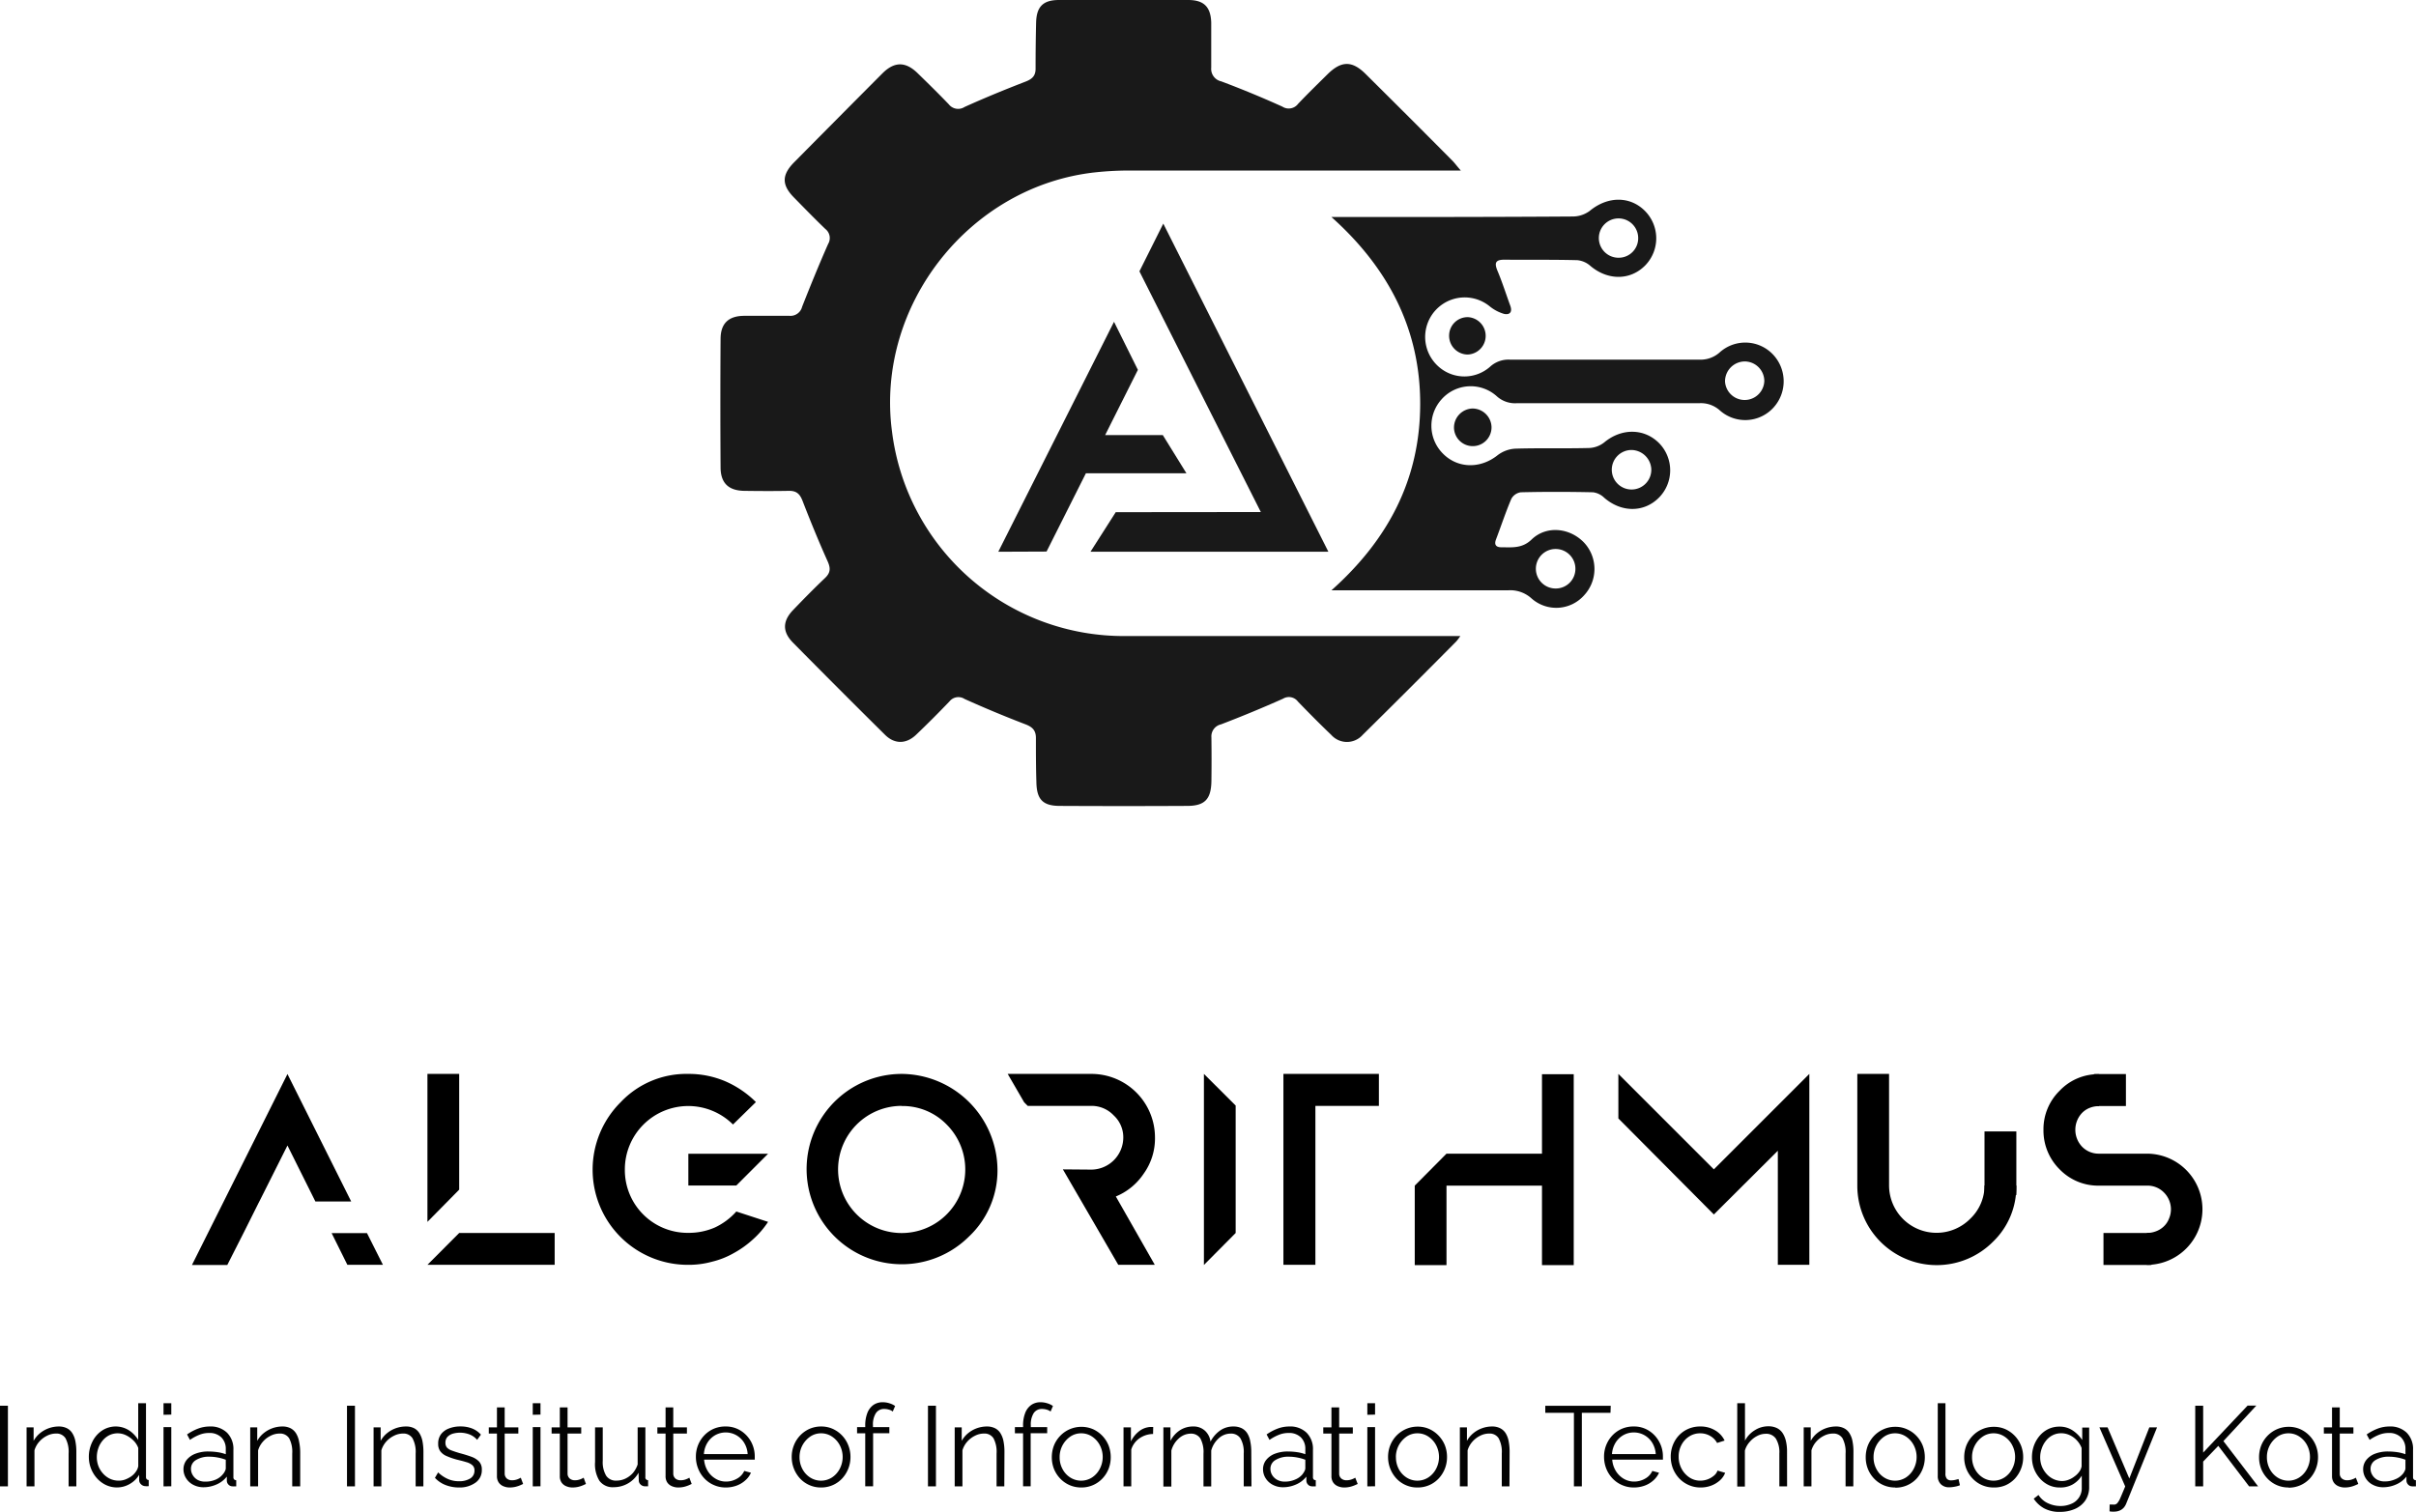 <svg xmlns="http://www.w3.org/2000/svg" viewBox="0 0 506.05 316.74"><g id="Layer_2" data-name="Layer 2"><g id="Layer_1-2" data-name="Layer 1"><path d="M56.43,251.73l-3.3,6.6-3.4,6.7h-7.4l20-40,13.35,26.7h-7.5L62.33,240l-5.9,11.75ZM79,258.38,82.33,265H74.88l-3.3-6.65H79Z" transform="translate(-2.12)"/><path d="M98.3,258.33h20V265H91.65ZM91.65,225H98.3v24.25L91.65,256V225Z" transform="translate(-2.12)"/><path d="M151.85,257.18a13.94,13.94,0,0,0,4.5-3.35L163,256a18.71,18.71,0,0,1-3.2,3.7,20.37,20.37,0,0,1-4,2.85,17.29,17.29,0,0,1-4.55,1.8,18.29,18.29,0,0,1-5,.65,19.94,19.94,0,0,1-14.1-34.1,18.92,18.92,0,0,1,14.1-5.9,19.57,19.57,0,0,1,7.8,1.55,20.74,20.74,0,0,1,6.4,4.35l-4.8,4.7A13.28,13.28,0,0,0,133,245a13.15,13.15,0,0,0,13.3,13.3A13.61,13.61,0,0,0,151.85,257.18Zm-5.55-8.8v-6.65H163l-6.65,6.65Z" transform="translate(-2.12)"/><path d="M191,225a20.23,20.23,0,0,1,20.05,20,19,19,0,0,1-6,14.1A19.94,19.94,0,1,1,191,225Zm0,6.7a13.32,13.32,0,1,0,9.4,3.9A12.84,12.84,0,0,0,191,231.73Z" transform="translate(-2.12)"/><path d="M241.69,245.88a12.9,12.9,0,0,1-5.85,4.8L244,265h-7.65l-11.6-20,6,.05a6.74,6.74,0,0,0,6.65-6.7,6.21,6.21,0,0,0-2-4.65,6.35,6.35,0,0,0-4.65-2H217.39l-.75-.75L213.19,225h17.55a13.32,13.32,0,0,1,13.3,13.3A12.64,12.64,0,0,1,241.69,245.88Z" transform="translate(-2.12)"/><path d="M260.94,231.63v26.7l-6.65,6.7h0V225Z" transform="translate(-2.12)"/><path d="M270.94,225h20v6.7h-13.3V265h-6.7V225Z" transform="translate(-2.12)"/><path d="M341.1,234.33V225l20,20,20-20v40h-6.6v-23.9l-13.4,13.35Z" transform="translate(-2.12)"/><path d="M417.8,248.38h6.65a15.93,15.93,0,0,1-4.9,11.8,16.63,16.63,0,0,1-28.4-11.8V225h6.65v23.35a9.94,9.94,0,0,0,17,7A9.65,9.65,0,0,0,417.8,248.38Z" transform="translate(-2.12)"/><path d="M451.79,248.41h-10a11.24,11.24,0,0,1-8.25-3.4,11.44,11.44,0,0,1-3.4-8.3,11.29,11.29,0,0,1,3.4-8.2,11.1,11.1,0,0,1,8.25-3.45v6.7a5,5,0,0,0-1.95.35,4.56,4.56,0,0,0-1.65,1.1,5.14,5.14,0,0,0,0,7,4.83,4.83,0,0,0,3.6,1.5h10a11.65,11.65,0,1,1,0,23.3v-6.7a5,5,0,0,0,1.95-.35,4.67,4.67,0,0,0,1.65-1.05,4.46,4.46,0,0,0,1.05-1.6,5,5,0,0,0,.4-2,5,5,0,0,0-1.5-3.5A4.8,4.8,0,0,0,451.79,248.41Z" transform="translate(-2.12)"/><path d="M325.1,225.06h6.65v40H325.1V248.41h-20v16.65h-6.65V248.41l6.65-6.7h20Z" transform="translate(-2.12)"/><path d="M266.21,107.28c-8.53-16.91-17-33.66-25.43-50.43l5-10c11.56,23,23.05,45.81,34.58,68.75H230.53c1.79-2.8,3.53-5.52,5.29-8.29Z" transform="translate(-2.12)" style="opacity:0.9"/><path d="M211.22,115.6c8.09-16.09,16.13-32.07,24.24-48.18l5,10.07-6.86,13.67h12.08l4.95,8H229.57l-8.24,16.4Z" transform="translate(-2.12)" style="opacity:0.9"/><path d="M308,133.26h-3.13l-67,0a48.89,48.89,0,0,1-48.92-42.9C185.48,64,205.22,38.87,231.72,36.09a66.49,66.49,0,0,1,6.91-.36q33.08,0,66.15,0h3.32c-.88-1-1.31-1.61-1.81-2.11q-9-9.07-18.12-18.11c-2.83-2.82-5.08-2.8-7.94,0-2.09,2.07-4.2,4.12-6.22,6.25a2.45,2.45,0,0,1-3.29.58q-6.3-2.85-12.79-5.29a2.68,2.68,0,0,1-2.11-2.87c0-3.15,0-6.31,0-9.45C255.72,1.47,254.31,0,251,0q-13.53,0-27.08,0c-3.34,0-4.7,1.42-4.78,4.75s-.11,6.44-.11,9.66c0,1.49-.73,2.16-2.1,2.69-4.3,1.66-8.57,3.41-12.77,5.31a2.48,2.48,0,0,1-3.31-.56c-2.13-2.22-4.33-4.38-6.54-6.53-2.51-2.44-4.82-2.45-7.31,0Q177.7,24.66,168.46,34c-2.64,2.67-2.62,4.78,0,7.42,2.16,2.21,4.31,4.41,6.53,6.55a2.41,2.41,0,0,1,.59,3.14c-1.92,4.34-3.71,8.75-5.45,13.16a2.51,2.51,0,0,1-2.63,1.9q-4.72,0-9.45,0c-3.33,0-5,1.59-5,4.86q-.09,13.44,0,26.88c0,3.3,1.67,4.88,4.95,4.93s6.3.06,9.45,0c1.51,0,2.2.67,2.73,2,1.67,4.3,3.41,8.58,5.3,12.78.65,1.46.59,2.4-.57,3.5-2.28,2.16-4.49,4.42-6.67,6.69s-2.31,4.51-.05,6.81q9.59,9.72,19.29,19.32c2,2,4.44,2,6.53,0,2.38-2.27,4.71-4.6,7-7a2.38,2.38,0,0,1,3.14-.5q6.3,2.84,12.77,5.32c1.47.56,2.18,1.29,2.18,2.85,0,3.08,0,6.16.1,9.24.06,3.65,1.35,5,4.92,5q13.32.07,26.66,0c3.69,0,5-1.4,5.08-5.13q.06-4.62,0-9.24a2.57,2.57,0,0,1,2-2.71q6.56-2.51,13-5.38a2.36,2.36,0,0,1,3.11.59c2.29,2.37,4.6,4.71,7,7a4.39,4.39,0,0,0,6.56,0c6.58-6.49,13.09-13,19.62-19.59A12.26,12.26,0,0,0,308,133.26Z" transform="translate(-2.12)" style="fill:#191919"/><path d="M283.4,45.47c16,0,32.05,0,48.08-.11a6,6,0,0,0,3.59-1.15c3.77-3.15,8.56-3.2,11.72.11a8.14,8.14,0,0,1,0,11.22c-3.13,3.25-7.88,3.27-11.54.18a4.83,4.83,0,0,0-2.74-1.21c-5.11-.13-10.22-.06-15.33-.1-1.9,0-2.06.75-1.39,2.35,1,2.38,1.78,4.86,2.67,7.29.5,1.35-.14,2-1.36,1.7a8.66,8.66,0,0,1-3-1.61,8.28,8.28,0,0,0-11.11,12.24,8.13,8.13,0,0,0,11.21.48,5.68,5.68,0,0,1,4.15-1.51c13.23,0,26.46,0,39.69,0a6,6,0,0,0,4.33-1.56,8,8,0,0,1,11.19.56,8.18,8.18,0,0,1,0,11.08,8,8,0,0,1-11.18.58A5.91,5.91,0,0,0,358,84.48c-12.74,0-25.48,0-38.22,0A5.68,5.68,0,0,1,315.61,83a8.16,8.16,0,0,0-11.52.64,8.26,8.26,0,0,0,.13,11.26c3.11,3.28,7.93,3.39,11.59.47A6.71,6.71,0,0,1,319.52,94c5.17-.16,10.36,0,15.53-.14a5.48,5.48,0,0,0,3.14-1.21c3.63-3,8.45-2.94,11.56.32a8.14,8.14,0,0,1-.08,11.22c-3.15,3.24-7.91,3.24-11.54.09a4.11,4.11,0,0,0-2.33-1.14c-5-.11-10.08-.12-15.12,0a2.68,2.68,0,0,0-2,1.38c-1.18,2.76-2.12,5.63-3.19,8.44-.4,1-.17,1.67,1,1.7,2.27,0,4.42.31,6.42-1.61,3.09-3,8-2.5,11,.63a8.1,8.1,0,0,1,0,11.06,7.8,7.8,0,0,1-11,.64,6.63,6.63,0,0,0-4.93-1.7c-11.48,0-23,0-34.44,0H281c11.86-10.58,18.56-23.24,18.59-39S292.85,56.07,281,45.47ZM348,98.34a4.22,4.22,0,0,0-4.21-4.06A4.14,4.14,0,1,0,348,98.34Zm-15.9,20.85A4.14,4.14,0,1,0,328,123.3,4.11,4.11,0,0,0,332.1,119.19Zm13.15-69.38A4.12,4.12,0,1,0,341.19,54,4.08,4.08,0,0,0,345.25,49.81Zm18.19,30.12a4.12,4.12,0,0,0,8.23-.1,4.12,4.12,0,0,0-4.16-4.1A4.17,4.17,0,0,0,363.44,79.93Z" transform="translate(-2.12)" style="fill:#191919"/><path d="M310.53,85.59a4,4,0,0,1,4,3.82,3.93,3.93,0,0,1-7.86.26A4,4,0,0,1,310.53,85.59Z" transform="translate(-2.12)" style="opacity:0.9"/><path d="M309.62,66.45a3.92,3.92,0,0,1-.08,7.83,3.93,3.93,0,0,1-3.89-4.07A3.87,3.87,0,0,1,309.62,66.45Z" transform="translate(-2.12)" style="opacity:0.9"/><rect x="415.67" y="237.05" width="6.67" height="13.33"/><rect x="438.59" y="225.03" width="6.7" height="6.7"/><rect x="440.59" y="258.33" width="10.05" height="6.7"/><path d="M2.12,311.41V294.52H3.78v16.89Z" transform="translate(-2.12)" style="fill:#030303"/><path d="M18.11,311.41H16.49v-6.88a6.06,6.06,0,0,0-.64-3.18,2.22,2.22,0,0,0-2-1,4.14,4.14,0,0,0-1.88.46,5.19,5.19,0,0,0-1.63,1.25,4.69,4.69,0,0,0-1,1.81v7.54H7.69V299.06H9.16v2.82a5.67,5.67,0,0,1,1.31-1.58,6.24,6.24,0,0,1,3.95-1.43,3.73,3.73,0,0,1,1.74.38,2.82,2.82,0,0,1,1.14,1.08,4.9,4.9,0,0,1,.62,1.68,11.24,11.24,0,0,1,.19,2.19Z" transform="translate(-2.12)" style="fill:#030303"/><path d="M20.73,305.29a7,7,0,0,1,.73-3.21,5.92,5.92,0,0,1,2-2.33,5.2,5.2,0,0,1,5.7-.06,6.23,6.23,0,0,1,1.91,2V294H32.7v15.42a.73.73,0,0,0,.14.49.68.68,0,0,0,.43.18v1.28a3,3,0,0,1-.74,0,1.3,1.3,0,0,1-.88-.4,1.18,1.18,0,0,1-.38-.84V309a5.45,5.45,0,0,1-2,1.93,5.28,5.28,0,0,1-2.61.71,5.35,5.35,0,0,1-2.37-.52,6,6,0,0,1-1.88-1.42,6.7,6.7,0,0,1-1.68-4.42Zm10.35,1.89v-3.81a4.21,4.21,0,0,0-1-1.55,5.69,5.69,0,0,0-1.56-1.11,4,4,0,0,0-1.72-.41,4,4,0,0,0-1.81.41,4.33,4.33,0,0,0-1.39,1.13,4.92,4.92,0,0,0-.89,1.6,5.57,5.57,0,0,0-.31,1.85,5.23,5.23,0,0,0,.34,1.89,5,5,0,0,0,1,1.59,4.66,4.66,0,0,0,1.47,1.08,4.37,4.37,0,0,0,1.81.37A3.83,3.83,0,0,0,28.3,310a5.86,5.86,0,0,0,1.27-.65,3.93,3.93,0,0,0,1-1A2.71,2.71,0,0,0,31.08,307.18Z" transform="translate(-2.12)" style="fill:#030303"/><path d="M36.37,296.42V294H38v2.38Zm0,15V299H38v12.4Z" transform="translate(-2.12)" style="fill:#030303"/><path d="M40.55,307.87a3.15,3.15,0,0,1,.67-2,4.33,4.33,0,0,1,1.85-1.3,7.35,7.35,0,0,1,2.72-.46,13.78,13.78,0,0,1,1.88.14,8.86,8.86,0,0,1,1.74.43v-1.05a3.34,3.34,0,0,0-.93-2.48,3.51,3.51,0,0,0-2.57-.92,5.33,5.33,0,0,0-2,.37,9.31,9.31,0,0,0-2,1.08l-.61-1.14a10.32,10.32,0,0,1,2.38-1.25,6.94,6.94,0,0,1,2.38-.42,4.93,4.93,0,0,1,3.61,1.3,4.81,4.81,0,0,1,1.34,3.6v5.7a.66.66,0,0,0,.14.48.69.69,0,0,0,.45.18v1.28l-.45,0a.69.69,0,0,1-.29,0,1.16,1.16,0,0,1-.9-.38,1.21,1.21,0,0,1-.33-.76l0-.9a5.5,5.5,0,0,1-2.16,1.65,6.72,6.72,0,0,1-2.72.58,4.52,4.52,0,0,1-2.15-.51,3.83,3.83,0,0,1-1.5-1.37A3.5,3.5,0,0,1,40.55,307.87Zm8.31.94a2.68,2.68,0,0,0,.4-.64,1.23,1.23,0,0,0,.15-.54v-1.79a9.49,9.49,0,0,0-1.68-.47A9.35,9.35,0,0,0,46,305.2a5.13,5.13,0,0,0-2.81.69,2.1,2.1,0,0,0-1.07,1.86,2.49,2.49,0,0,0,.36,1.29,2.72,2.72,0,0,0,1,1,3.2,3.2,0,0,0,1.61.38A5.28,5.28,0,0,0,47.3,310,3.9,3.9,0,0,0,48.86,308.81Z" transform="translate(-2.12)" style="fill:#030303"/><path d="M65,311.41H63.33v-6.88a6.06,6.06,0,0,0-.64-3.18,2.23,2.23,0,0,0-2-1,4.11,4.11,0,0,0-1.88.46,5.08,5.08,0,0,0-1.63,1.25,4.85,4.85,0,0,0-1,1.81v7.54H54.53V299.06H56v2.82a5.5,5.5,0,0,1,1.31-1.58,6.24,6.24,0,0,1,3.95-1.43,3.73,3.73,0,0,1,1.74.38,3,3,0,0,1,1.14,1.08,4.9,4.9,0,0,1,.62,1.68A11.24,11.24,0,0,1,65,304.2Z" transform="translate(-2.12)" style="fill:#030303"/><path d="M74.8,311.41V294.52h1.67v16.89Z" transform="translate(-2.12)" style="fill:#030303"/><path d="M90.8,311.41H89.18v-6.88a6,6,0,0,0-.65-3.18,2.21,2.21,0,0,0-2-1,4.17,4.17,0,0,0-1.88.46A5.19,5.19,0,0,0,83,302.06a4.83,4.83,0,0,0-1,1.81v7.54H80.37V299.06h1.48v2.82a5.5,5.5,0,0,1,1.31-1.58,6.24,6.24,0,0,1,4-1.43,3.66,3.66,0,0,1,1.73.38A2.91,2.91,0,0,1,90,300.33a5.11,5.11,0,0,1,.62,1.68,12.07,12.07,0,0,1,.19,2.19Z" transform="translate(-2.12)" style="fill:#030303"/><path d="M98.32,311.65a7.78,7.78,0,0,1-2.84-.5,6,6,0,0,1-2.26-1.52l.67-1.14A7.08,7.08,0,0,0,96,309.9a5.63,5.63,0,0,0,2.24.44,4.36,4.36,0,0,0,2.36-.57,1.87,1.87,0,0,0,.9-1.67,1.39,1.39,0,0,0-.44-1.12,3.23,3.23,0,0,0-1.26-.64c-.54-.17-1.2-.34-2-.53a15,15,0,0,1-2.15-.75,3.18,3.18,0,0,1-1.31-1,2.59,2.59,0,0,1-.44-1.58,3.23,3.23,0,0,1,.6-2,3.72,3.72,0,0,1,1.67-1.2,6.41,6.41,0,0,1,2.37-.42,6.59,6.59,0,0,1,2.52.45,4.81,4.81,0,0,1,1.79,1.27l-.79,1.09a4.11,4.11,0,0,0-1.58-1.13,5.61,5.61,0,0,0-3.49-.17,2.59,2.59,0,0,0-1.13.66,1.78,1.78,0,0,0-.44,1.27,1.5,1.5,0,0,0,.33,1,2.59,2.59,0,0,0,1,.61c.45.17,1,.35,1.64.54.94.25,1.76.5,2.46.76a4.16,4.16,0,0,1,1.61,1,2.41,2.41,0,0,1,.58,1.73,3.16,3.16,0,0,1-1.31,2.69A5.66,5.66,0,0,1,98.32,311.65Z" transform="translate(-2.12)" style="fill:#030303"/><path d="M111.69,310.91l-.59.27a6.57,6.57,0,0,1-1,.33,5.35,5.35,0,0,1-1.24.14,3.27,3.27,0,0,1-1.29-.26,2.18,2.18,0,0,1-1-.8,2.34,2.34,0,0,1-.36-1.33v-8.91h-1.71v-1.29h1.71v-4.19h1.62v4.19h2.86v1.29h-2.86v8.46a1.36,1.36,0,0,0,.49,1,1.65,1.65,0,0,0,1,.33,3.19,3.19,0,0,0,1.22-.22,4,4,0,0,0,.66-.32Z" transform="translate(-2.12)" style="fill:#030303"/><path d="M113.71,296.42V294h1.62v2.38Zm0,15V299h1.62v12.4Z" transform="translate(-2.12)" style="fill:#030303"/><path d="M124.85,310.91l-.59.27a6.57,6.57,0,0,1-1,.33,5.35,5.35,0,0,1-1.24.14,3.27,3.27,0,0,1-1.29-.26,2.18,2.18,0,0,1-1-.8,2.33,2.33,0,0,1-.35-1.33v-8.91h-1.72v-1.29h1.72v-4.19H121v4.19h2.86v1.29H121v8.46a1.36,1.36,0,0,0,.49,1,1.65,1.65,0,0,0,1,.33,3.19,3.19,0,0,0,1.22-.22,4,4,0,0,0,.66-.32Z" transform="translate(-2.12)" style="fill:#030303"/><path d="M126.76,306.32v-7.26h1.61v7a5.55,5.55,0,0,0,.73,3.15,2.43,2.43,0,0,0,2.15,1,4.3,4.3,0,0,0,1.85-.41,5,5,0,0,0,1.58-1.18,5.35,5.35,0,0,0,1-1.79v-7.78h1.62v10.41a.56.56,0,0,0,.57.66v1.28l-.45,0h-.31a1.33,1.33,0,0,1-.82-.38,1.14,1.14,0,0,1-.37-.8l-.05-1.66a5.89,5.89,0,0,1-2.2,2.23,6,6,0,0,1-3,.8,3.43,3.43,0,0,1-3-1.35A6.62,6.62,0,0,1,126.76,306.32Z" transform="translate(-2.12)" style="fill:#030303"/><path d="M147,310.91l-.59.27a6.57,6.57,0,0,1-1,.33,5.35,5.35,0,0,1-1.24.14,3.27,3.27,0,0,1-1.29-.26,2.18,2.18,0,0,1-1-.8,2.33,2.33,0,0,1-.35-1.33v-8.91h-1.72v-1.29h1.72v-4.19h1.61v4.19H146v1.29h-2.86v8.46a1.36,1.36,0,0,0,.49,1,1.65,1.65,0,0,0,1,.33,3.19,3.19,0,0,0,1.22-.22,4,4,0,0,0,.66-.32Z" transform="translate(-2.12)" style="fill:#030303"/><path d="M154.13,311.65a6,6,0,0,1-2.48-.51,5.9,5.9,0,0,1-2-1.4,6.34,6.34,0,0,1-1.3-2.05,6.61,6.61,0,0,1-.47-2.49,6.42,6.42,0,0,1,.8-3.16,6.25,6.25,0,0,1,2.2-2.31,6,6,0,0,1,3.19-.86,5.76,5.76,0,0,1,3.2.88,6.27,6.27,0,0,1,2.16,2.3,6.43,6.43,0,0,1,.78,3.13v.37a1.65,1.65,0,0,1,0,.27H149.6a5.38,5.38,0,0,0,.75,2.36,4.77,4.77,0,0,0,1.65,1.63,4.2,4.2,0,0,0,2.2.6,4.54,4.54,0,0,0,2.29-.61,3.48,3.48,0,0,0,1.52-1.62l1.4.38a4.43,4.43,0,0,1-1.17,1.59,5.52,5.52,0,0,1-1.84,1.11A6.52,6.52,0,0,1,154.13,311.65Zm-4.57-7h9.16a5,5,0,0,0-.73-2.36,4.52,4.52,0,0,0-6.08-1.59,4.62,4.62,0,0,0-1.63,1.6A5.07,5.07,0,0,0,149.56,304.66Z" transform="translate(-2.12)" style="fill:#030303"/><path d="M174.09,311.65a5.89,5.89,0,0,1-2.46-.51,6,6,0,0,1-1.95-1.39,6.63,6.63,0,0,1-1.73-4.46,6.55,6.55,0,0,1,.46-2.48,6.24,6.24,0,0,1,3.24-3.43,6,6,0,0,1,2.47-.51,5.87,5.87,0,0,1,2.45.51,6.26,6.26,0,0,1,3.23,3.43,6.55,6.55,0,0,1,.46,2.48,6.63,6.63,0,0,1-1.73,4.46,6,6,0,0,1-1.95,1.39A6,6,0,0,1,174.09,311.65Zm-4.5-6.34a5.21,5.21,0,0,0,.61,2.49,4.72,4.72,0,0,0,1.63,1.77,4.23,4.23,0,0,0,4.52,0,4.82,4.82,0,0,0,1.65-1.81,5.33,5.33,0,0,0,0-5,4.86,4.86,0,0,0-1.65-1.8,4.07,4.07,0,0,0-2.26-.66,4,4,0,0,0-2.25.68,5.28,5.28,0,0,0-1.63,1.81A5.17,5.17,0,0,0,169.59,305.31Z" transform="translate(-2.12)" style="fill:#030303"/><path d="M183.35,311.41V300.3h-1.71V299h1.71v-.33a7.11,7.11,0,0,1,.44-2.62,3.71,3.71,0,0,1,1.26-1.68,3.34,3.34,0,0,1,1.94-.58,4.59,4.59,0,0,1,1.43.22,4,4,0,0,1,1.19.57l-.5,1.16a2,2,0,0,0-.81-.4,3.4,3.4,0,0,0-1-.14,2,2,0,0,0-1.72.88,4.39,4.39,0,0,0-.61,2.54V299h3.43v1.29H185v11.11Z" transform="translate(-2.12)" style="fill:#030303"/><path d="M196.49,311.41V294.52h1.67v16.89Z" transform="translate(-2.12)" style="fill:#030303"/><path d="M212.48,311.41h-1.62v-6.88a6.06,6.06,0,0,0-.64-3.18,2.22,2.22,0,0,0-2-1,4.14,4.14,0,0,0-1.88.46,5.19,5.19,0,0,0-1.63,1.25,4.69,4.69,0,0,0-1,1.81v7.54h-1.62V299.06h1.47v2.82a5.67,5.67,0,0,1,1.31-1.58,6.24,6.24,0,0,1,3.95-1.43,3.73,3.73,0,0,1,1.74.38,2.82,2.82,0,0,1,1.14,1.08,4.9,4.9,0,0,1,.62,1.68,11.24,11.24,0,0,1,.19,2.19Z" transform="translate(-2.12)" style="fill:#030303"/><path d="M216.41,311.41V300.3H214.7V299h1.71v-.33a7.11,7.11,0,0,1,.44-2.62,3.64,3.64,0,0,1,1.26-1.68,3.32,3.32,0,0,1,1.94-.58,4.59,4.59,0,0,1,1.43.22,4,4,0,0,1,1.19.57l-.5,1.16a2.19,2.19,0,0,0-.81-.4,3.45,3.45,0,0,0-1-.14,2,2,0,0,0-1.73.88,4.47,4.47,0,0,0-.6,2.54V299h3.43v1.29H218v11.11Z" transform="translate(-2.12)" style="fill:#030303"/><path d="M228.57,311.65a6,6,0,0,1-4.41-1.9,6.35,6.35,0,0,1-1.28-2,6.54,6.54,0,0,1-.45-2.42,6.75,6.75,0,0,1,.45-2.48,6.27,6.27,0,0,1,1.29-2,6.11,6.11,0,0,1,2-1.4,6.19,6.19,0,0,1,4.92,0,6.29,6.29,0,0,1,1.95,1.4,6.41,6.41,0,0,1,1.28,2,6.75,6.75,0,0,1,.45,2.48,6.54,6.54,0,0,1-.45,2.42,6.32,6.32,0,0,1-1.27,2,6,6,0,0,1-4.44,1.9Zm-4.5-6.34a5.1,5.1,0,0,0,.61,2.49,4.64,4.64,0,0,0,1.63,1.77,4.23,4.23,0,0,0,4.52,0,4.79,4.79,0,0,0,1.64-1.81,5.33,5.33,0,0,0,0-5,4.84,4.84,0,0,0-1.64-1.8,4.07,4.07,0,0,0-2.26-.66,4,4,0,0,0-2.25.68,5.17,5.17,0,0,0-2.25,4.33Z" transform="translate(-2.12)" style="fill:#030303"/><path d="M243.64,300.44a5.14,5.14,0,0,0-2.85.91,4.47,4.47,0,0,0-1.72,2.35v7.71h-1.62V299.06H239V302a6,6,0,0,1,1.7-2.12,4.2,4.2,0,0,1,2.25-.9l.42,0a1.26,1.26,0,0,1,.3,0Z" transform="translate(-2.12)" style="fill:#030303"/><path d="M264.25,311.41h-1.62v-6.88a5.76,5.76,0,0,0-.69-3.17,2.32,2.32,0,0,0-2.05-1,3.68,3.68,0,0,0-2.51,1,5.3,5.3,0,0,0-1.56,2.55v7.52H254.2v-6.88a5.94,5.94,0,0,0-.66-3.18,2.29,2.29,0,0,0-2-1,3.71,3.71,0,0,0-2.5,1,5.13,5.13,0,0,0-1.57,2.55v7.54H245.8V299.06h1.48v2.82a5.82,5.82,0,0,1,2-2.23,5,5,0,0,1,2.72-.78,3.52,3.52,0,0,1,2.5.88,3.73,3.73,0,0,1,1.17,2.29,6.51,6.51,0,0,1,2.06-2.36,4.76,4.76,0,0,1,2.72-.81,3.87,3.87,0,0,1,1.78.38,2.94,2.94,0,0,1,1.16,1.08A4.71,4.71,0,0,1,264,302a10.44,10.44,0,0,1,.21,2.19Z" transform="translate(-2.12)" style="fill:#030303"/><path d="M266.67,307.87a3.15,3.15,0,0,1,.67-2,4.29,4.29,0,0,1,1.84-1.3,7.44,7.44,0,0,1,2.73-.46,13.78,13.78,0,0,1,1.88.14,8.86,8.86,0,0,1,1.74.43v-1.05a3.34,3.34,0,0,0-.93-2.48,3.51,3.51,0,0,0-2.57-.92,5.33,5.33,0,0,0-2,.37,9.31,9.31,0,0,0-2,1.08l-.61-1.14a10.32,10.32,0,0,1,2.38-1.25,6.94,6.94,0,0,1,2.38-.42,4.93,4.93,0,0,1,3.61,1.3,4.81,4.81,0,0,1,1.34,3.6v5.7a.66.66,0,0,0,.14.48.69.69,0,0,0,.45.18v1.28l-.45,0a.69.69,0,0,1-.29,0,1.16,1.16,0,0,1-.9-.38,1.21,1.21,0,0,1-.33-.76l0-.9a5.5,5.5,0,0,1-2.16,1.65,6.72,6.72,0,0,1-2.72.58,4.52,4.52,0,0,1-2.15-.51,3.83,3.83,0,0,1-1.5-1.37A3.5,3.5,0,0,1,266.67,307.87Zm8.31.94a3,3,0,0,0,.4-.64,1.23,1.23,0,0,0,.15-.54v-1.79a9.49,9.49,0,0,0-1.68-.47,9.35,9.35,0,0,0-1.75-.17,5.13,5.13,0,0,0-2.81.69,2.1,2.1,0,0,0-1.07,1.86,2.49,2.49,0,0,0,.36,1.29,2.79,2.79,0,0,0,1.05,1,3.2,3.2,0,0,0,1.61.38,5.28,5.28,0,0,0,2.18-.44A3.9,3.9,0,0,0,275,308.81Z" transform="translate(-2.12)" style="fill:#030303"/><path d="M286.5,310.91l-.6.27a6.41,6.41,0,0,1-1,.33,5.35,5.35,0,0,1-1.24.14,3.35,3.35,0,0,1-1.3-.26,2.21,2.21,0,0,1-1-.8,2.34,2.34,0,0,1-.36-1.33v-8.91h-1.71v-1.29h1.71v-4.19h1.62v4.19h2.86v1.29h-2.86v8.46a1.33,1.33,0,0,0,.49,1,1.63,1.63,0,0,0,1,.33,3.23,3.23,0,0,0,1.22-.22,4,4,0,0,0,.66-.32Z" transform="translate(-2.12)" style="fill:#030303"/><path d="M288.52,296.42V294h1.62v2.38Zm0,15V299h1.62v12.4Z" transform="translate(-2.12)" style="fill:#030303"/><path d="M299,311.65a5.89,5.89,0,0,1-2.46-.51,6,6,0,0,1-1.95-1.39,6.63,6.63,0,0,1-1.73-4.46,6.55,6.55,0,0,1,.46-2.48,6.41,6.41,0,0,1,1.28-2,6.22,6.22,0,0,1,2-1.4,6,6,0,0,1,2.47-.51,5.84,5.84,0,0,1,2.45.51,6.29,6.29,0,0,1,1.95,1.4,6.44,6.44,0,0,1,1.29,2,6.75,6.75,0,0,1,.45,2.48,6.51,6.51,0,0,1-1.73,4.46,6,6,0,0,1-1.95,1.39A6,6,0,0,1,299,311.65Zm-4.49-6.34a5.21,5.21,0,0,0,.6,2.49,4.72,4.72,0,0,0,1.63,1.77,4.23,4.23,0,0,0,4.52,0,4.82,4.82,0,0,0,1.65-1.81,5.33,5.33,0,0,0,0-5,4.86,4.86,0,0,0-1.65-1.8,4.07,4.07,0,0,0-2.26-.66,4,4,0,0,0-2.25.68,5.28,5.28,0,0,0-1.63,1.81A5.16,5.16,0,0,0,294.5,305.31Z" transform="translate(-2.12)" style="fill:#030303"/><path d="M318.29,311.41h-1.61v-6.88a6,6,0,0,0-.65-3.18,2.21,2.21,0,0,0-2-1,4.17,4.17,0,0,0-1.88.46,5.19,5.19,0,0,0-1.63,1.25,4.83,4.83,0,0,0-1,1.81v7.54h-1.62V299.06h1.48v2.82a5.5,5.5,0,0,1,1.31-1.58,6,6,0,0,1,1.83-1.05,6.11,6.11,0,0,1,2.12-.38,3.66,3.66,0,0,1,1.73.38,2.91,2.91,0,0,1,1.15,1.08,4.9,4.9,0,0,1,.61,1.68,11.24,11.24,0,0,1,.19,2.19Z" transform="translate(-2.12)" style="fill:#030303"/><path d="M339.45,296h-6v15.42h-1.66V296h-6v-1.47h13.71Z" transform="translate(-2.12)" style="fill:#030303"/><path d="M344.33,311.65a6,6,0,0,1-2.47-.51,6,6,0,0,1-2-1.4,6.51,6.51,0,0,1-1.3-2.05,6.8,6.8,0,0,1-.46-2.49,6.42,6.42,0,0,1,.8-3.16,6.17,6.17,0,0,1,2.2-2.31,6,6,0,0,1,3.19-.86,5.76,5.76,0,0,1,3.2.88,6.25,6.25,0,0,1,2.15,2.3,6.33,6.33,0,0,1,.79,3.13v.37a.91.91,0,0,1,0,.27H339.81a5.38,5.38,0,0,0,.75,2.36,4.82,4.82,0,0,0,1.64,1.63,4.26,4.26,0,0,0,2.2.6,4.58,4.58,0,0,0,2.3-.61,3.45,3.45,0,0,0,1.51-1.62l1.41.38a4.68,4.68,0,0,1-1.17,1.59,5.52,5.52,0,0,1-1.84,1.11A6.58,6.58,0,0,1,344.33,311.65Zm-4.57-7h9.17a5.16,5.16,0,0,0-.73-2.36,4.54,4.54,0,0,0-1.64-1.59,4.49,4.49,0,0,0-2.23-.58,4.39,4.39,0,0,0-2.21.58,4.54,4.54,0,0,0-1.63,1.6A5.2,5.2,0,0,0,339.76,304.66Z" transform="translate(-2.12)" style="fill:#030303"/><path d="M358.33,311.65a6,6,0,0,1-2.49-.51,6.15,6.15,0,0,1-2-1.4,6.63,6.63,0,0,1-1.31-2.06,6.81,6.81,0,0,1-.46-2.47,6.5,6.5,0,0,1,.79-3.19,6,6,0,0,1,2.19-2.3,6.15,6.15,0,0,1,3.23-.85,5.88,5.88,0,0,1,3.07.8,4.94,4.94,0,0,1,2,2.15l-1.57.5a3.74,3.74,0,0,0-1.47-1.48,4.08,4.08,0,0,0-2.08-.54,4.15,4.15,0,0,0-2.26.64,4.59,4.59,0,0,0-1.63,1.75,5.11,5.11,0,0,0-.61,2.52,5.21,5.21,0,0,0,.62,2.53,5,5,0,0,0,1.64,1.81,4,4,0,0,0,2.26.67,4.41,4.41,0,0,0,2.87-1.05,2.37,2.37,0,0,0,.75-1.06l1.6.47a4.14,4.14,0,0,1-1.11,1.59,5.79,5.79,0,0,1-1.81,1.09A6.24,6.24,0,0,1,358.33,311.65Z" transform="translate(-2.12)" style="fill:#030303"/><path d="M376.44,311.41h-1.62v-6.88a5.48,5.48,0,0,0-.74-3.13,2.43,2.43,0,0,0-2.12-1,3.81,3.81,0,0,0-1.79.46,5,5,0,0,0-1.57,1.25,4.61,4.61,0,0,0-1,1.81v7.54H366V294h1.62v7.84a5.64,5.64,0,0,1,2.06-2.19,5.22,5.22,0,0,1,2.82-.82,4,4,0,0,1,1.82.38,3.07,3.07,0,0,1,1.22,1.1,5.28,5.28,0,0,1,.67,1.68,9.54,9.54,0,0,1,.22,2.17Z" transform="translate(-2.12)" style="fill:#030303"/><path d="M390.31,311.41h-1.62v-6.88a6.06,6.06,0,0,0-.64-3.18,2.22,2.22,0,0,0-2-1,4.14,4.14,0,0,0-1.88.46,5.19,5.19,0,0,0-1.63,1.25,4.69,4.69,0,0,0-1,1.81v7.54h-1.62V299.06h1.47v2.82a5.67,5.67,0,0,1,1.31-1.58,6.29,6.29,0,0,1,3.95-1.43,3.67,3.67,0,0,1,1.74.38,2.82,2.82,0,0,1,1.14,1.08,4.7,4.7,0,0,1,.62,1.68,11.24,11.24,0,0,1,.19,2.19Z" transform="translate(-2.12)" style="fill:#030303"/><path d="M399.05,311.65a6,6,0,0,1-2.47-.51,6,6,0,0,1-1.95-1.39,6.32,6.32,0,0,1-1.27-2,6.54,6.54,0,0,1-.45-2.42,6.75,6.75,0,0,1,.45-2.48,6.41,6.41,0,0,1,1.28-2,6.15,6.15,0,0,1,2-1.4,5.89,5.89,0,0,1,2.46-.51,5.81,5.81,0,0,1,2.45.51,6.07,6.07,0,0,1,2,1.4,6.27,6.27,0,0,1,1.29,2,6.75,6.75,0,0,1,.45,2.48,6.56,6.56,0,0,1-1.72,4.46,6,6,0,0,1-4.44,1.9Zm-4.5-6.34a5.1,5.1,0,0,0,.61,2.49,4.57,4.57,0,0,0,1.63,1.77,4.23,4.23,0,0,0,4.52,0,4.79,4.79,0,0,0,1.64-1.81,5.33,5.33,0,0,0,0-5,4.84,4.84,0,0,0-1.64-1.8,4.09,4.09,0,0,0-2.26-.66,4,4,0,0,0-2.25.68,5.17,5.17,0,0,0-2.25,4.33Z" transform="translate(-2.12)" style="fill:#030303"/><path d="M408,294h1.61v14.65a1.63,1.63,0,0,0,.34,1.22,1.2,1.2,0,0,0,.81.29,4.09,4.09,0,0,0,.85-.09l.74-.19.29,1.3a5.14,5.14,0,0,1-1.11.31,6.4,6.4,0,0,1-1.13.12,2.39,2.39,0,0,1-1.75-.64,2.36,2.36,0,0,1-.65-1.77Z" transform="translate(-2.12)" style="fill:#030303"/><path d="M419.68,311.65a6,6,0,0,1-4.41-1.9,6.35,6.35,0,0,1-1.28-2,6.54,6.54,0,0,1-.45-2.42,6.75,6.75,0,0,1,.45-2.48,6.27,6.27,0,0,1,1.29-2,6.11,6.11,0,0,1,2-1.4,6,6,0,0,1,2.47-.51,5.87,5.87,0,0,1,2.45.51,6.29,6.29,0,0,1,1.95,1.4,6.41,6.41,0,0,1,1.28,2,6.55,6.55,0,0,1,.46,2.48,6.63,6.63,0,0,1-1.73,4.46,6,6,0,0,1-1.95,1.39A6,6,0,0,1,419.68,311.65Zm-4.5-6.34a5.21,5.21,0,0,0,.61,2.49,4.72,4.72,0,0,0,1.63,1.77,4.23,4.23,0,0,0,4.52,0,4.71,4.71,0,0,0,1.64-1.81,5.33,5.33,0,0,0,0-5,4.76,4.76,0,0,0-1.64-1.8,4.07,4.07,0,0,0-2.26-.66,4,4,0,0,0-2.25.68,5.17,5.17,0,0,0-2.25,4.33Z" transform="translate(-2.12)" style="fill:#030303"/><path d="M433.53,311.65a5.2,5.2,0,0,1-2.33-.52,5.69,5.69,0,0,1-1.84-1.42,6.59,6.59,0,0,1-1.21-2,6.79,6.79,0,0,1-.42-2.36,7.14,7.14,0,0,1,.41-2.46,6.69,6.69,0,0,1,1.19-2.06,5.69,5.69,0,0,1,1.82-1.42,5.29,5.29,0,0,1,2.34-.51,4.85,4.85,0,0,1,2.77.8,7.39,7.39,0,0,1,2,2v-2.6h1.45v12.42a4.94,4.94,0,0,1-.82,2.88,5.13,5.13,0,0,1-2.22,1.77,7.76,7.76,0,0,1-3,.59,6.76,6.76,0,0,1-3.43-.76,6.26,6.26,0,0,1-2.14-2l1-.78a4.58,4.58,0,0,0,2,1.74,6.13,6.13,0,0,0,2.61.57,5.53,5.53,0,0,0,2.22-.44,3.52,3.52,0,0,0,2.23-3.47v-2.45a5.39,5.39,0,0,1-1.95,1.87A5.18,5.18,0,0,1,433.53,311.65Zm.45-1.35a3.78,3.78,0,0,0,1.42-.27,4.66,4.66,0,0,0,1.25-.7,4.23,4.23,0,0,0,1-1,2.7,2.7,0,0,0,.48-1.11v-3.84a4.83,4.83,0,0,0-1-1.6,4.77,4.77,0,0,0-1.51-1.1,4.1,4.1,0,0,0-1.75-.39,3.9,3.9,0,0,0-1.86.44,4.11,4.11,0,0,0-1.38,1.17,5.21,5.21,0,0,0-.87,1.63,5.41,5.41,0,0,0-.31,1.8,5.25,5.25,0,0,0,.35,1.9,5.45,5.45,0,0,0,1,1.59,4.51,4.51,0,0,0,1.48,1.09A4.36,4.36,0,0,0,434,310.3Z" transform="translate(-2.12)" style="fill:#030303"/><path d="M444,315.22l.64,0a1.41,1.41,0,0,0,.46,0,.93.93,0,0,0,.54-.33,4.19,4.19,0,0,0,.62-1.09c.24-.54.57-1.33,1-2.37l-5.4-12.37h1.71l4.55,10.71,4.19-10.71h1.62L447.48,315a3,3,0,0,1-.5.85,2.38,2.38,0,0,1-.82.61,3,3,0,0,1-1.2.25,2.16,2.16,0,0,1-.44,0,3,3,0,0,1-.54-.06Z" transform="translate(-2.12)" style="fill:#030303"/><path d="M461.93,311.41V294.52h1.66v9.82l9.31-9.85h1.83l-6.9,7.44,7.26,9.48h-1.88l-6.45-8.48-3.17,3.29v5.19Z" transform="translate(-2.12)" style="fill:#030303"/><path d="M481.44,311.65a6,6,0,0,1-4.41-1.9,6.35,6.35,0,0,1-1.28-2,6.54,6.54,0,0,1-.45-2.42,6.75,6.75,0,0,1,.45-2.48,6.27,6.27,0,0,1,1.29-2,6.11,6.11,0,0,1,2-1.4,6,6,0,0,1,2.47-.51,5.87,5.87,0,0,1,2.45.51,6.29,6.29,0,0,1,1.95,1.4,6.41,6.41,0,0,1,1.28,2,6.55,6.55,0,0,1,.46,2.48,6.63,6.63,0,0,1-1.73,4.46,6,6,0,0,1-4.44,1.9Zm-4.5-6.34a5.21,5.21,0,0,0,.61,2.49,4.72,4.72,0,0,0,1.63,1.77,4.23,4.23,0,0,0,4.52,0,4.79,4.79,0,0,0,1.64-1.81,5.33,5.33,0,0,0,0-5,4.84,4.84,0,0,0-1.64-1.8,4.07,4.07,0,0,0-2.26-.66,4,4,0,0,0-2.25.68,5.17,5.17,0,0,0-2.25,4.33Z" transform="translate(-2.12)" style="fill:#030303"/><path d="M496.08,310.91l-.6.27a6.41,6.41,0,0,1-1,.33,5.41,5.41,0,0,1-1.24.14,3.35,3.35,0,0,1-1.3-.26,2.21,2.21,0,0,1-1-.8,2.34,2.34,0,0,1-.36-1.33v-8.91h-1.71v-1.29h1.71v-4.19h1.62v4.19h2.86v1.29h-2.86v8.46a1.3,1.3,0,0,0,.49,1,1.63,1.63,0,0,0,1,.33,3.14,3.14,0,0,0,1.21-.22,3.82,3.82,0,0,0,.67-.32Z" transform="translate(-2.12)" style="fill:#030303"/><path d="M497.1,307.87a3.1,3.1,0,0,1,.67-2,4.29,4.29,0,0,1,1.84-1.3,7.44,7.44,0,0,1,2.73-.46,13.78,13.78,0,0,1,1.88.14,8.86,8.86,0,0,1,1.74.43v-1.05a3.34,3.34,0,0,0-.93-2.48,3.51,3.51,0,0,0-2.57-.92,5.42,5.42,0,0,0-2,.37,9.49,9.49,0,0,0-2,1.08l-.62-1.14a10.53,10.53,0,0,1,2.38-1.25,7,7,0,0,1,2.38-.42,4.94,4.94,0,0,1,3.62,1.3,4.8,4.8,0,0,1,1.33,3.6v5.7a.66.66,0,0,0,.15.48.67.67,0,0,0,.45.18v1.28l-.45,0a.69.69,0,0,1-.29,0,1.15,1.15,0,0,1-.9-.38,1.28,1.28,0,0,1-.34-.76l0-.9a5.53,5.53,0,0,1-2.17,1.65,6.64,6.64,0,0,1-2.71.58,4.52,4.52,0,0,1-2.15-.51,3.69,3.69,0,0,1-1.5-1.37A3.5,3.5,0,0,1,497.1,307.87Zm8.31.94a3,3,0,0,0,.4-.64,1.23,1.23,0,0,0,.15-.54v-1.79a9.49,9.49,0,0,0-1.68-.47,9.35,9.35,0,0,0-1.75-.17,5.11,5.11,0,0,0-2.81.69,2.1,2.1,0,0,0-1.07,1.86A2.49,2.49,0,0,0,499,309a2.69,2.69,0,0,0,1,1,3.23,3.23,0,0,0,1.62.38,5.31,5.31,0,0,0,2.18-.44A4,4,0,0,0,505.41,308.81Z" transform="translate(-2.12)" style="fill:#030303"/></g></g></svg>